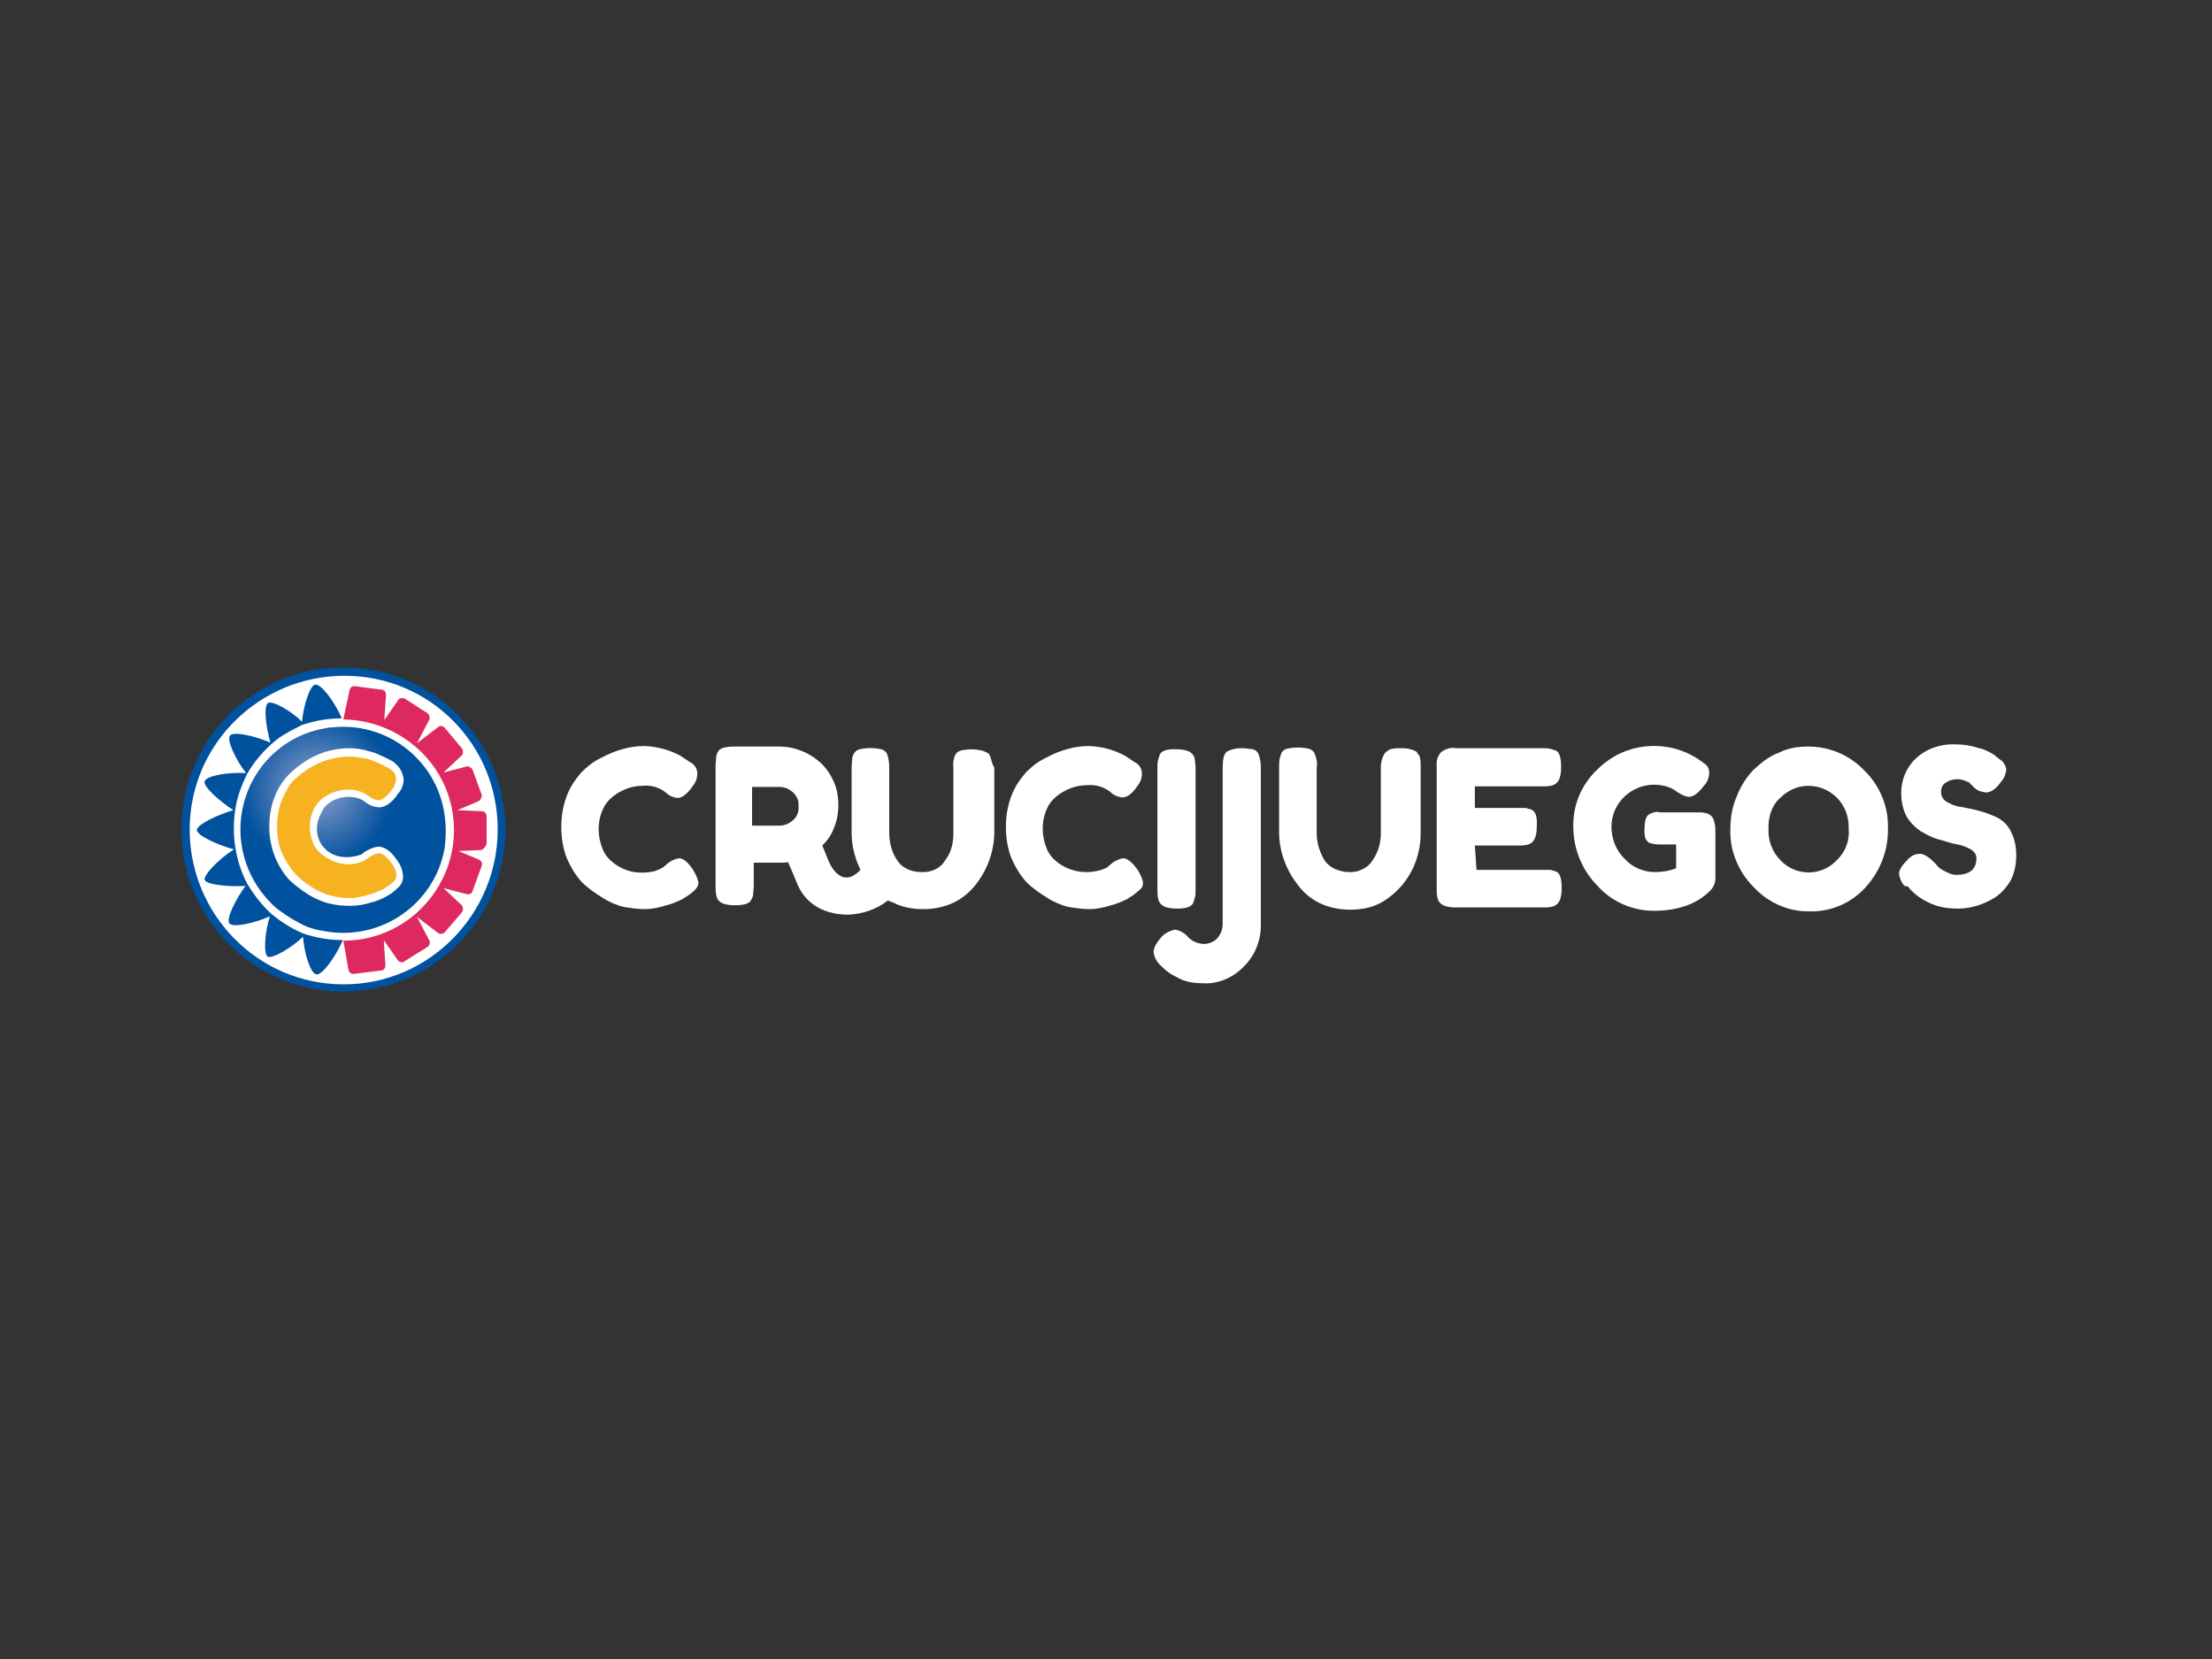 <?xml version="1.0" encoding="utf-8"?>
<!-- Generator: Adobe Illustrator 24.1.0, SVG Export Plug-In . SVG Version: 6.00 Build 0)  -->
<svg version="1.1" id="Layer_1" xmlns="http://www.w3.org/2000/svg" xmlns:xlink="http://www.w3.org/1999/xlink" x="0px" y="0px"
	 viewBox="0 0 400 300" style="enable-background:new 0 0 400 300;" xml:space="preserve">
<rect x="0" y="0" width="400" height="300" fill="#333333" stroke="none"/>
<style type="text/css">
	.st0{fill:none;}
	.st1{fill:#FFFFFF;}
	.st2{fill:#00519E;}
	.st3{fill:#DD295F;}
	.st4{fill:url(#SVGID_1_);}
	.st5{fill:#F6B221;}
</style>
<g>
	<rect class="st0" width="400" height="300"/>
	<g id="Capa_2">
		<g id="Capa_1-2">
			<path class="st1" d="M120.2,156.6l0.7-0.6c0.6-0.4,1.2-0.7,1.9-0.8c0.8,0,1.7,0.8,2.6,2.2c0.4,0.7,0.8,1.5,0.9,2.2
				c0,0.4-0.2,0.9-0.6,1.3c-0.3,0.3-0.8,0.7-1.2,1l-1.3,0.8c-0.9,0.4-1.8,0.8-2.7,1c-1.2,0.4-2.6,0.7-3.9,0.7
				c-1.2,0-2.6-0.2-3.8-0.4c-1.3-0.3-2.7-0.9-3.9-1.7c-1.3-0.8-2.6-1.7-3.7-2.8c-1.1-1.2-2-2.7-2.7-4.3c-0.7-1.8-1-3.7-1-5.7
				c0-1.9,0.3-3.8,1-5.6c0.6-1.6,1.5-2.9,2.6-4.2c1.1-1.1,2.2-2,3.7-2.7c2.4-1.3,5.1-2.1,7.7-2.1c2.4,0.1,4.6,0.7,6.6,1.8l0.9,0.6
				c0.4,0.3,0.9,0.6,1.1,0.7c0.6,0.4,1,1.1,1,1.9s-0.3,1.6-0.8,2.2c-1,1.5-2,2.2-2.8,2.2c-0.8-0.1-1.5-0.4-2-0.9
				c-1.2-1-2.8-1.5-4.4-1.3c-1.8,0-3.6,0.7-5.1,1.8c-0.9,0.7-1.6,1.5-2,2.5c-1,2.2-1,4.8,0,7.2c0.4,1,1.1,1.8,2,2.5
				c1.5,1.1,3.1,1.7,5.1,1.7c0.8,0,1.6-0.1,2.4-0.3C119.2,157.2,119.8,157,120.2,156.6z"/>
			<path class="st1" d="M200.5,156.6l0.7-0.6c0.6-0.4,1.2-0.7,1.9-0.8c0.8,0,1.7,0.8,2.7,2.2c0.4,0.7,0.8,1.5,0.9,2.2
				c0,0.6-0.2,1-0.6,1.3s-0.8,0.7-1.2,1l-1.3,0.8c-0.9,0.4-1.8,0.8-2.7,1c-1.2,0.4-2.6,0.7-3.9,0.7c-1.2,0-2.6-0.2-3.8-0.4
				c-1.3-0.3-2.7-0.9-3.9-1.7c-1.3-0.8-2.6-1.7-3.7-2.8c-1.1-1.2-2-2.7-2.7-4.3c-0.7-1.8-1-3.7-1-5.7c0-1.9,0.3-3.8,1-5.6
				c0.6-1.6,1.5-2.9,2.6-4.2c1.1-1.1,2.2-2,3.7-2.7c2.4-1.3,5.1-2.1,7.7-2.1c2.4,0.1,4.6,0.7,6.6,1.8l0.9,0.6
				c0.4,0.3,0.9,0.6,1.1,0.7c0.6,0.4,1,1.1,1,1.9s-0.3,1.6-0.8,2.2c-1,1.5-1.9,2.1-2.8,2.1c-0.8-0.1-1.5-0.4-2-0.9
				c-1.2-1-2.8-1.5-4.5-1.3c-1.8,0-3.6,0.7-5.1,1.8c-0.9,0.7-1.6,1.5-2,2.5c-1,2.2-1,4.8,0,7.2c0.4,1,1.1,1.8,2,2.5
				c1.5,1.1,3.3,1.7,5.1,1.7c0.8,0,1.6-0.1,2.4-0.3C199.5,157.2,200.1,157,200.5,156.6z"/>
			<path class="st1" d="M209.3,138.8c0-0.4,0-0.9,0.1-1.3c0.1-0.3,0.2-0.7,0.3-1c0.3-0.7,1.3-1.1,3-1c1.8,0,2.9,0.4,3.3,1.5
				c0.1,0.7,0.2,1.3,0.2,2v21.9c0,0.4,0,0.9-0.1,1.3c-0.1,0.3-0.2,0.7-0.3,1c-0.3,0.8-1.3,1.1-3,1.1c-1.8,0-2.9-0.4-3.3-1.5
				c-0.2-0.7-0.2-1.3-0.2-2V138.8z"/>
			<path class="st1" d="M224.4,135.3c0.8,0,1.5,0.1,2.2,0.2c0.4,0.1,0.8,0.4,1,0.9c0.3,0.8,0.4,1.6,0.4,2.5v28.5
				c0,2.7-1.1,5.4-3,7.3c-2,2.1-4.7,3.3-7.6,3.1c-1.6,0-3.3-0.3-4.6-1.1c-0.9-0.4-1.8-1-2.6-1.8l-0.3-0.3c-0.8-0.7-1.2-1.6-1.3-2.5
				c0.1-1,0.7-1.8,1.3-2.5c0.6-0.8,1.5-1.2,2.5-1.5c0.9,0.1,1.8,0.6,2.4,1.3c0.7,0.8,1.7,1.2,2.8,1.3c0.9,0,1.8-0.3,2.5-1
				c0.7-0.8,1-1.7,1-2.7v-28.1c0-1.6,0.2-2.6,0.8-3C222.6,135.5,223.5,135.3,224.4,135.3z"/>
			<path class="st1" d="M250.3,136.4c0.2-0.4,0.7-0.7,1.1-0.9c0.6-0.2,1.2-0.2,1.9-0.2c0.6,0,1.2,0,1.8,0.2c0.3,0.1,0.7,0.2,1,0.4
				c0.2,0.2,0.4,0.6,0.6,0.8c0.2,0.7,0.2,1.3,0.2,2v11.9c0,3.5-1.1,6.7-3.3,9.4c-1.1,1.3-2.5,2.5-4,3.3c-1.7,0.9-3.6,1.2-5.5,1.2
				s-3.8-0.4-5.5-1.2c-1.6-0.8-2.9-1.9-4-3.4c-2.1-2.7-3.3-6.1-3.3-9.4v-11.8c0-0.4,0-0.9,0.1-1.5c0.1-0.3,0.2-0.7,0.3-1
				c0.2-0.4,0.6-0.7,1-0.8c1.3-0.3,2.7-0.3,4,0c0.4,0.1,0.8,0.4,1,0.8c0.3,0.8,0.6,1.7,0.4,2.5v11.9c0,1.6,0.4,3.1,1.2,4.6
				c0.4,0.8,1,1.3,1.8,1.8c0.9,0.4,1.8,0.7,2.8,0.7c1.7,0.1,3.4-0.7,4.3-2.1c1-1.5,1.5-3.1,1.5-4.9v-12.1
				C249.7,137.9,249.9,137.1,250.3,136.4z"/>
			<path class="st1" d="M267,157.3h12.1c0.4,0,0.9,0,1.3,0c0.3,0.1,0.7,0.2,1,0.3c0.7,0.3,1,1.3,1,3c0,1.8-0.4,2.9-1.5,3.3
				c-0.7,0.2-1.3,0.2-2,0.2h-15.6c-1.8,0-2.9-0.4-3.3-1.5c-0.2-0.7-0.2-1.3-0.2-2v-21.9c-0.1-1,0.1-1.9,0.8-2.7
				c0.8-0.6,1.8-0.9,2.8-0.7H279c0.4,0,0.9,0,1.3,0.1c0.3,0.1,0.7,0.2,1,0.3c0.7,0.3,1,1.3,1,3c0,1.8-0.4,2.9-1.5,3.3
				c-0.7,0.2-1.3,0.2-2,0.2h-12.1v3.9h7.9c0.4,0,0.9,0,1.3,0c0.3,0.1,0.7,0.2,1,0.3c0.8,0.3,1.1,1.3,1,3c0,1.8-0.4,2.9-1.5,3.3
				c-0.7,0.2-1.3,0.2-2,0.2h-7.7L267,157.3z"/>
			<path class="st1" d="M300.2,146.9h7c1.5,0,2.2,0.4,2.6,1.1c0.3,0.7,0.4,1.5,0.4,2.2v8.6c0,0.9-0.4,1.8-1.1,2.4
				c-2.2,2.2-5.6,3.5-10,3.5c-3.9,0-7.6-1.6-10.2-4.5c-2.8-2.8-4.4-6.7-4.4-10.7c-0.1-3.9,1.5-7.7,4.4-10.4
				c5.2-5.2,13.5-5.6,19.2-1.1c0.6,0.3,1,1,1,1.8c-0.1,0.8-0.3,1.6-0.9,2.2c-1,1.3-1.9,2.1-2.8,2.1c-0.9-0.1-1.7-0.6-2.4-1.1
				c-1.1-0.8-2.6-1.1-3.9-1.1c-2,0-3.9,0.8-5.3,2.1c-1.6,1.5-2.4,3.5-2.4,5.5c0,2.1,0.8,4.3,2.4,5.8c1.3,1.5,3.4,2.4,5.4,2.4
				c1.3,0,2.7-0.2,3.9-0.7v-4.3H300c-0.6,0-1.2-0.1-1.8-0.3c-0.3-0.2-0.6-0.6-0.7-0.9c-0.1-0.6-0.2-1.1-0.1-1.7c0-0.6,0-1.1,0.2-1.7
				c0.1-0.3,0.3-0.7,0.7-0.9C298.9,146.9,299.6,146.7,300.2,146.9z"/>
			<path class="st1" d="M327,135c3.8,0,7.4,1.5,10.1,4.3c2.8,2.7,4.4,6.5,4.3,10.4c0.1,3.9-1.3,7.7-4,10.7
				c-2.6,2.9-6.3,4.5-10.1,4.4c-3.8,0.1-7.5-1.5-10.2-4.4c-2.7-2.7-4.3-6.5-4.2-10.3c0-2.1,0.3-4.2,1.2-6.2c0.7-1.8,1.8-3.5,3.1-4.8
				c1.3-1.2,2.8-2.4,4.5-3C323.3,135.3,325,135,327,135z M319.8,149.9c-0.1,2.1,0.7,4.2,2.2,5.7c2.7,2.8,7.1,2.9,9.9,0.2
				c0.1-0.1,0.1-0.1,0.2-0.2c1.6-1.5,2.4-3.6,2.2-5.7c0.1-2.1-0.7-4.3-2.2-5.7c-1.3-1.3-3.1-2.1-5.1-2.1c-1.9,0-3.7,0.8-5.1,2.2
				C320.4,145.6,319.7,147.8,319.8,149.9L319.8,149.9z"/>
			<path class="st1" d="M344.4,160.2c-0.6-0.6-0.9-1.5-1-2.2c0-0.7,0.6-1.6,1.7-2.7c0.6-0.6,1.3-0.9,2.1-0.9s1.8,0.7,3,2
				c0.4,0.6,1,0.9,1.6,1.2s1.2,0.6,1.9,0.6c2.5,0,3.7-1,3.7-3c0-0.7-0.4-1.2-1-1.6c-0.8-0.4-1.6-0.8-2.5-0.9
				c-1.1-0.2-2.1-0.6-3.3-0.9s-2.2-0.9-3.3-1.5c-1-0.7-1.9-1.6-2.5-2.6c-0.7-1.3-1-2.8-1-4.4c0-2.2,0.9-4.5,2.6-6.1
				c1.9-1.8,4.5-2.7,7.1-2.6c1.5,0,2.9,0.2,4.4,0.7c1,0.2,1.9,0.7,2.7,1.2l1,0.8c0.7,0.4,1.1,1.1,1.2,1.9c-0.1,0.8-0.4,1.6-0.9,2.1
				c-0.9,1.3-1.8,2-2.8,2c-0.8-0.1-1.5-0.3-2-0.8c-0.1-0.1-0.3-0.2-0.4-0.4c-0.2-0.2-0.4-0.3-0.6-0.6c-0.7-0.3-1.3-0.6-2.1-0.6
				c-0.8,0-1.5,0.2-2.1,0.6c-0.6,0.3-0.9,1-0.9,1.7s0.3,1.3,1,1.8c0.8,0.4,1.6,0.8,2.5,0.9c1.1,0.2,2.2,0.4,3.3,0.7
				c1.1,0.3,2.2,0.7,3.3,1.2c1.1,0.6,1.9,1.3,2.5,2.5c0.7,1.3,1,2.8,1,4.4s-0.3,3.1-1,4.5c-0.7,1.2-1.6,2.2-2.7,3
				c-2,1.3-4.4,2.1-6.8,2.1c-1.2,0-2.4-0.1-3.5-0.4c-2.1-0.6-4.2-1.8-5.6-3.6L344.4,160.2z"/>
			<path class="st1" d="M179.1,136.9c-0.1-0.3-0.2-0.6-0.6-0.8s-0.7-0.3-1-0.4c-0.6-0.1-1.2-0.2-1.8-0.2c-0.7,0-1.2,0.1-1.9,0.2
				c-0.4,0.1-0.9,0.4-1.1,0.9c-0.3,0.7-0.4,1.5-0.3,2.1v12c0,1.8-0.4,3.5-1.5,4.9c-0.9,1.5-2.6,2.2-4.3,2.1c-1,0-1.9-0.2-2.8-0.7
				c-0.8-0.4-1.3-1-1.8-1.8c-0.8-1.3-1.2-3-1.2-4.6v-11.8c0-0.8-0.1-1.7-0.4-2.5c-0.2-0.4-0.6-0.7-1-0.8c-1.3-0.3-2.7-0.3-4,0
				c-0.4,0.1-0.8,0.4-1,0.8c-0.2,0.3-0.3,0.7-0.3,1c0,0.4-0.1,0.9-0.1,1.5v11.8c0,2.4,0.6,4.6,1.6,6.7l0,0c-3.7,3.9-5.8-1.7-5.8-1.7
				l-1.1-2.7c0.8-0.8,1.5-1.7,1.9-2.7c0.7-1.5,1-3,1-4.6s-0.3-3.3-1-4.6c-0.6-1.3-1.5-2.5-2.6-3.4c-1.9-1.6-4.3-2.5-6.7-2.6h-8.5
				c-1.7,0-2.7,0.3-3,1c-0.2,0.3-0.3,0.7-0.3,1c0,0.4-0.1,0.9-0.1,1.3v21.9c0,0.7,0,1.3,0.2,2c0.3,1,1.3,1.5,3.3,1.5
				c1.7,0,2.7-0.3,3-1.1c0.2-0.3,0.3-0.7,0.3-1c0-0.4,0.1-0.9,0.1-1.3V156h4.9c0.4,0,0.9,0,1.3-0.1l0,0c0,0,0.6,1.3,1.7,4
				s3.9,5.5,9.2,5.5c2.6-0.1,5.2-1,7.2-2.6l0,0c0.2,0.2,0.6,0.3,0.9,0.4c1.7,0.9,3.6,1.2,5.5,1.2s3.8-0.4,5.5-1.2
				c1.6-0.8,2.9-1.9,4-3.3c2.1-2.7,3.3-6.1,3.3-9.4v-11.7C179.4,138.2,179.3,137.5,179.1,136.9z M136,149.3v-7h4.9
				c0.9,0,1.7,0.3,2.4,0.9c0.8,0.7,1.2,1.6,1.1,2.6c0.1,1-0.3,2-1.1,2.6c-0.7,0.6-1.5,0.9-2.4,0.9H136z"/>
			<path class="st1" d="M62.1,121.3c-15.9,0-28.7,12.9-28.7,28.7s12.8,28.7,28.7,28.7s28.7-12.9,28.7-28.7l0,0
				C90.7,134.2,77.9,121.3,62.1,121.3z"/>
			<path class="st2" d="M62.1,120.7c-16.3,0-29.3,13.1-29.3,29.3s13.1,29.3,29.3,29.3s29.3-13.1,29.3-29.3S78.3,120.7,62.1,120.7
				L62.1,120.7z M62.1,178c-15.4,0-27.8-12.6-27.8-28s12.6-27.8,28-27.8S90,134.6,90,150s-12.5,28-27.8,28
				C62.1,178,62.1,178,62.1,178z"/>
			<path class="st2" d="M62,170c-2.5,0-4.8-0.4-7.2-1.2l0,0c-2.1-0.9-4-2.1-5.8-3.6l0,0c-1.7-1.6-3.1-3.4-4.3-5.4
				c-1-1.9-1.7-4-2.1-6.3l0,0c-0.4-2.2-0.4-4.6-0.1-6.8l0,0c0.3-2.4,1.1-4.5,2.1-6.6c1.1-2,2.6-3.8,4.3-5.4l0,0
				c0.9-0.8,1.9-1.6,2.9-2.1c0.9-0.6,1.9-1,2.8-1.5l0,0c2.4-0.8,4.7-1.2,7.2-1.2c-1.1-2.7-3.7-6.3-4.8-6.1l0,0
				c-1,0.2-2.1,3.8-2.4,6.7c-1.9-1.9-5.2-3.8-6.1-3.4l0,0c-0.9,0.6-0.4,4.4,0.4,7.2c-2.7-1.2-6.6-2.1-7.3-1.3l0,0
				c-0.7,0.8,1.1,4.5,2.9,6.8c-2.9-0.2-7.2,0.4-7.5,1.5l0,0c-0.3,0.9,2.7,3.6,5.2,5.2c-2.8,0.8-6.6,2.6-6.6,3.6s3.8,2.7,6.7,3.5
				c-2.6,1.6-5.5,4.6-5.3,5.5l0,0c0.3,0.9,4.5,1.3,7.4,1.1c-1.8,2.4-3.6,6.1-2.9,6.8l0,0c0.7,0.8,4.6-0.1,7.3-1.3
				c-0.9,2.8-1.2,6.7-0.4,7.3l0,0c0.9,0.4,4.3-1.6,6.4-3.6c0.2,2.9,1.3,6.6,2.4,6.8l0,0C58.3,176.4,60.8,172.8,62,170z"/>
			<path class="st3" d="M88,152.4v-4.7c0-0.6-0.3-1-0.9-1l-4.4-0.2l3.8-1.6c0.4-0.2,0.7-0.8,0.6-1.2l0,0l-1.6-4.4
				c-0.1-0.4-0.7-0.8-1.1-0.7l-4.2,1.1l3.3-3.1c0.3-0.3,0.3-1,0-1.3l0,0l-3-3.6c-0.3-0.4-0.9-0.6-1.3-0.2l-3.8,2.9l2.2-4.2
				c0.2-0.4,0.1-1-0.4-1.3l0,0l-3.9-2.5c-0.4-0.3-1.1-0.2-1.3,0.2l-2.5,3.6l0.3-4.5c0-0.6-0.3-1-0.9-1l-4.6-0.6
				c-0.6-0.1-1,0.2-1.1,0.8l-1.1,5.1c0,0,0,0,0,0.1c7.1,0.1,13.7,3.9,17.3,10c3.6,6.2,3.6,13.8,0,20s-10.1,10-17.3,10v0.1l0.9,5.1
				c0.1,0.6,0.6,0.9,1.1,0.8l4.7-0.6c0.6,0,0.9-0.4,0.9-1l-0.3-4.5l2.5,3.6c0.3,0.4,0.9,0.6,1.3,0.2l4-2.5c0.4-0.2,0.7-0.8,0.4-1.3
				l0,0l-2.2-4.2l3.8,2.9c0.4,0.3,1,0.2,1.3-0.2l3-3.5c0.3-0.3,0.3-1,0-1.3l0,0l-3.3-3.1l4.2,1.1c0.6,0.1,1-0.2,1.1-0.7l1.6-4.4
				c0.2-0.4,0-1-0.6-1.2l0,0l-3.6-1.5l4.2-0.2C87.6,153.4,88,152.9,88,152.4z"/>
			
				<radialGradient id="SVGID_1_" cx="-321.813" cy="-684.129" r="13.889" gradientTransform="matrix(1 0 0 -1 379 -541.5)" gradientUnits="userSpaceOnUse">
				<stop  offset="0" style="stop-color:#8E9FCC"/>
				<stop  offset="0.27" style="stop-color:#6C8CC1"/>
				<stop  offset="0.85" style="stop-color:#175DA5"/>
				<stop  offset="1" style="stop-color:#00519E"/>
			</radialGradient>
			<path class="st4" d="M80.5,148.3c-0.9-10.2-9.9-17.7-20.1-16.8c-0.6,0-1.1,0.1-1.6,0.2c-1.3,0.2-2.6,0.6-3.9,1.1
				c-5.3,2.2-9.3,6.7-10.8,12.4c-1.7,6.4,0.1,13.2,4.8,18c0.6,0.6,1.2,1.2,2,1.7c1.2,0.9,2.6,1.7,4,2.4c1.2,0.6,2.6,0.9,3.9,1.1
				c10.1,1.8,19.8-4.9,21.6-15C80.6,151.6,80.7,150,80.5,148.3z M57.8,152.1c0.3,0.7,0.8,1.2,1.3,1.7c1,0.8,2.2,1.2,3.6,1.2
				c0.6,0,1.1-0.1,1.7-0.2c0.3-0.1,0.7-0.2,1-0.3L66,154l0,0l0,0c0.7-0.4,1.5-0.8,2.4-0.9c1.2,0,2.4,0.9,3.5,2.6l0,0
				c0.6,0.8,0.9,1.7,1,2.7c0,0.8-0.3,1.6-0.9,2.1c-0.4,0.4-0.9,0.8-1.3,1.1l-1,0.6c-0.8,0.4-1.7,0.8-2.6,1c-1.2,0.4-2.5,0.6-3.8,0.6
				c-1.2,0-2.5-0.1-3.7-0.4c-1.3-0.3-2.6-0.9-3.8-1.6c-1.2-0.8-2.5-1.7-3.5-2.7c-1.1-1.2-2-2.7-2.6-4.2c-0.7-1.8-1-3.6-1-5.5
				c0-1.8,0.3-3.7,1-5.4c0.6-1.5,1.5-2.9,2.6-4c1-1,2.2-1.9,3.5-2.7c2.2-1.3,4.8-2,7.4-2c1.2,0,2.5,0.2,3.7,0.6
				c1,0.2,1.9,0.7,2.8,1.1l0.8,0.4l0,0c0.4,0.2,0.8,0.4,1,0.7l0,0l0,0c0.9,0.7,1.3,1.7,1.5,2.7c0,1-0.3,1.9-1,2.7
				c-1.1,1.7-2.4,2.5-3.5,2.5c-0.9-0.1-1.8-0.4-2.5-1l0,0l0,0c-0.9-0.7-1.9-0.9-3-0.9c-1.3,0-2.6,0.4-3.6,1.2c-0.6,0.4-1,1-1.3,1.7
				C57.1,148.8,57.1,150.6,57.8,152.1L57.8,152.1z"/>
			<path class="st5" d="M63,136.8c1.1,0,2.2,0.2,3.3,0.4c0.9,0.2,1.7,0.6,2.6,1l0.8,0.4c0.4,0.2,0.8,0.4,1,0.6
				c0.6,0.3,0.9,1,0.9,1.7s-0.3,1.3-0.7,1.9c-0.9,1.2-1.7,1.9-2.5,1.9c-0.7-0.1-1.2-0.3-1.8-0.8c-1.1-0.8-2.5-1.2-3.8-1.1
				c-1.6,0-3.1,0.6-4.4,1.5c-0.8,0.6-1.3,1.3-1.7,2.1c-0.9,2-0.9,4.3,0,6.2c0.4,0.9,1,1.6,1.8,2.1c1.2,1,2.8,1.5,4.4,1.6
				c0.7,0,1.3-0.1,2-0.3c0.4-0.1,0.9-0.3,1.3-0.6l0.6-0.4c0.4-0.3,1-0.6,1.7-0.7c0.7,0,1.5,0.7,2.4,1.9c0.4,0.6,0.7,1.2,0.8,1.9
				c0,0.4-0.1,0.9-0.4,1.2s-0.7,0.7-1.1,0.9l-1.1,0.7c-0.8,0.3-1.6,0.7-2.4,0.9c-1.1,0.3-2.2,0.6-3.4,0.6c-1.1,0-2.2-0.1-3.3-0.4
				c-1.2-0.3-2.4-0.8-3.5-1.5s-2.2-1.5-3.1-2.5c-1-1.1-1.8-2.4-2.4-3.7c-0.7-1.6-0.9-3.3-0.9-4.9s0.3-3.4,0.9-4.8
				c0.6-1.3,1.2-2.6,2.2-3.6c1-0.9,2-1.7,3.3-2.4C58.3,137.5,60.6,136.9,63,136.8"/>
		</g>
	</g>
</g>
</svg>
